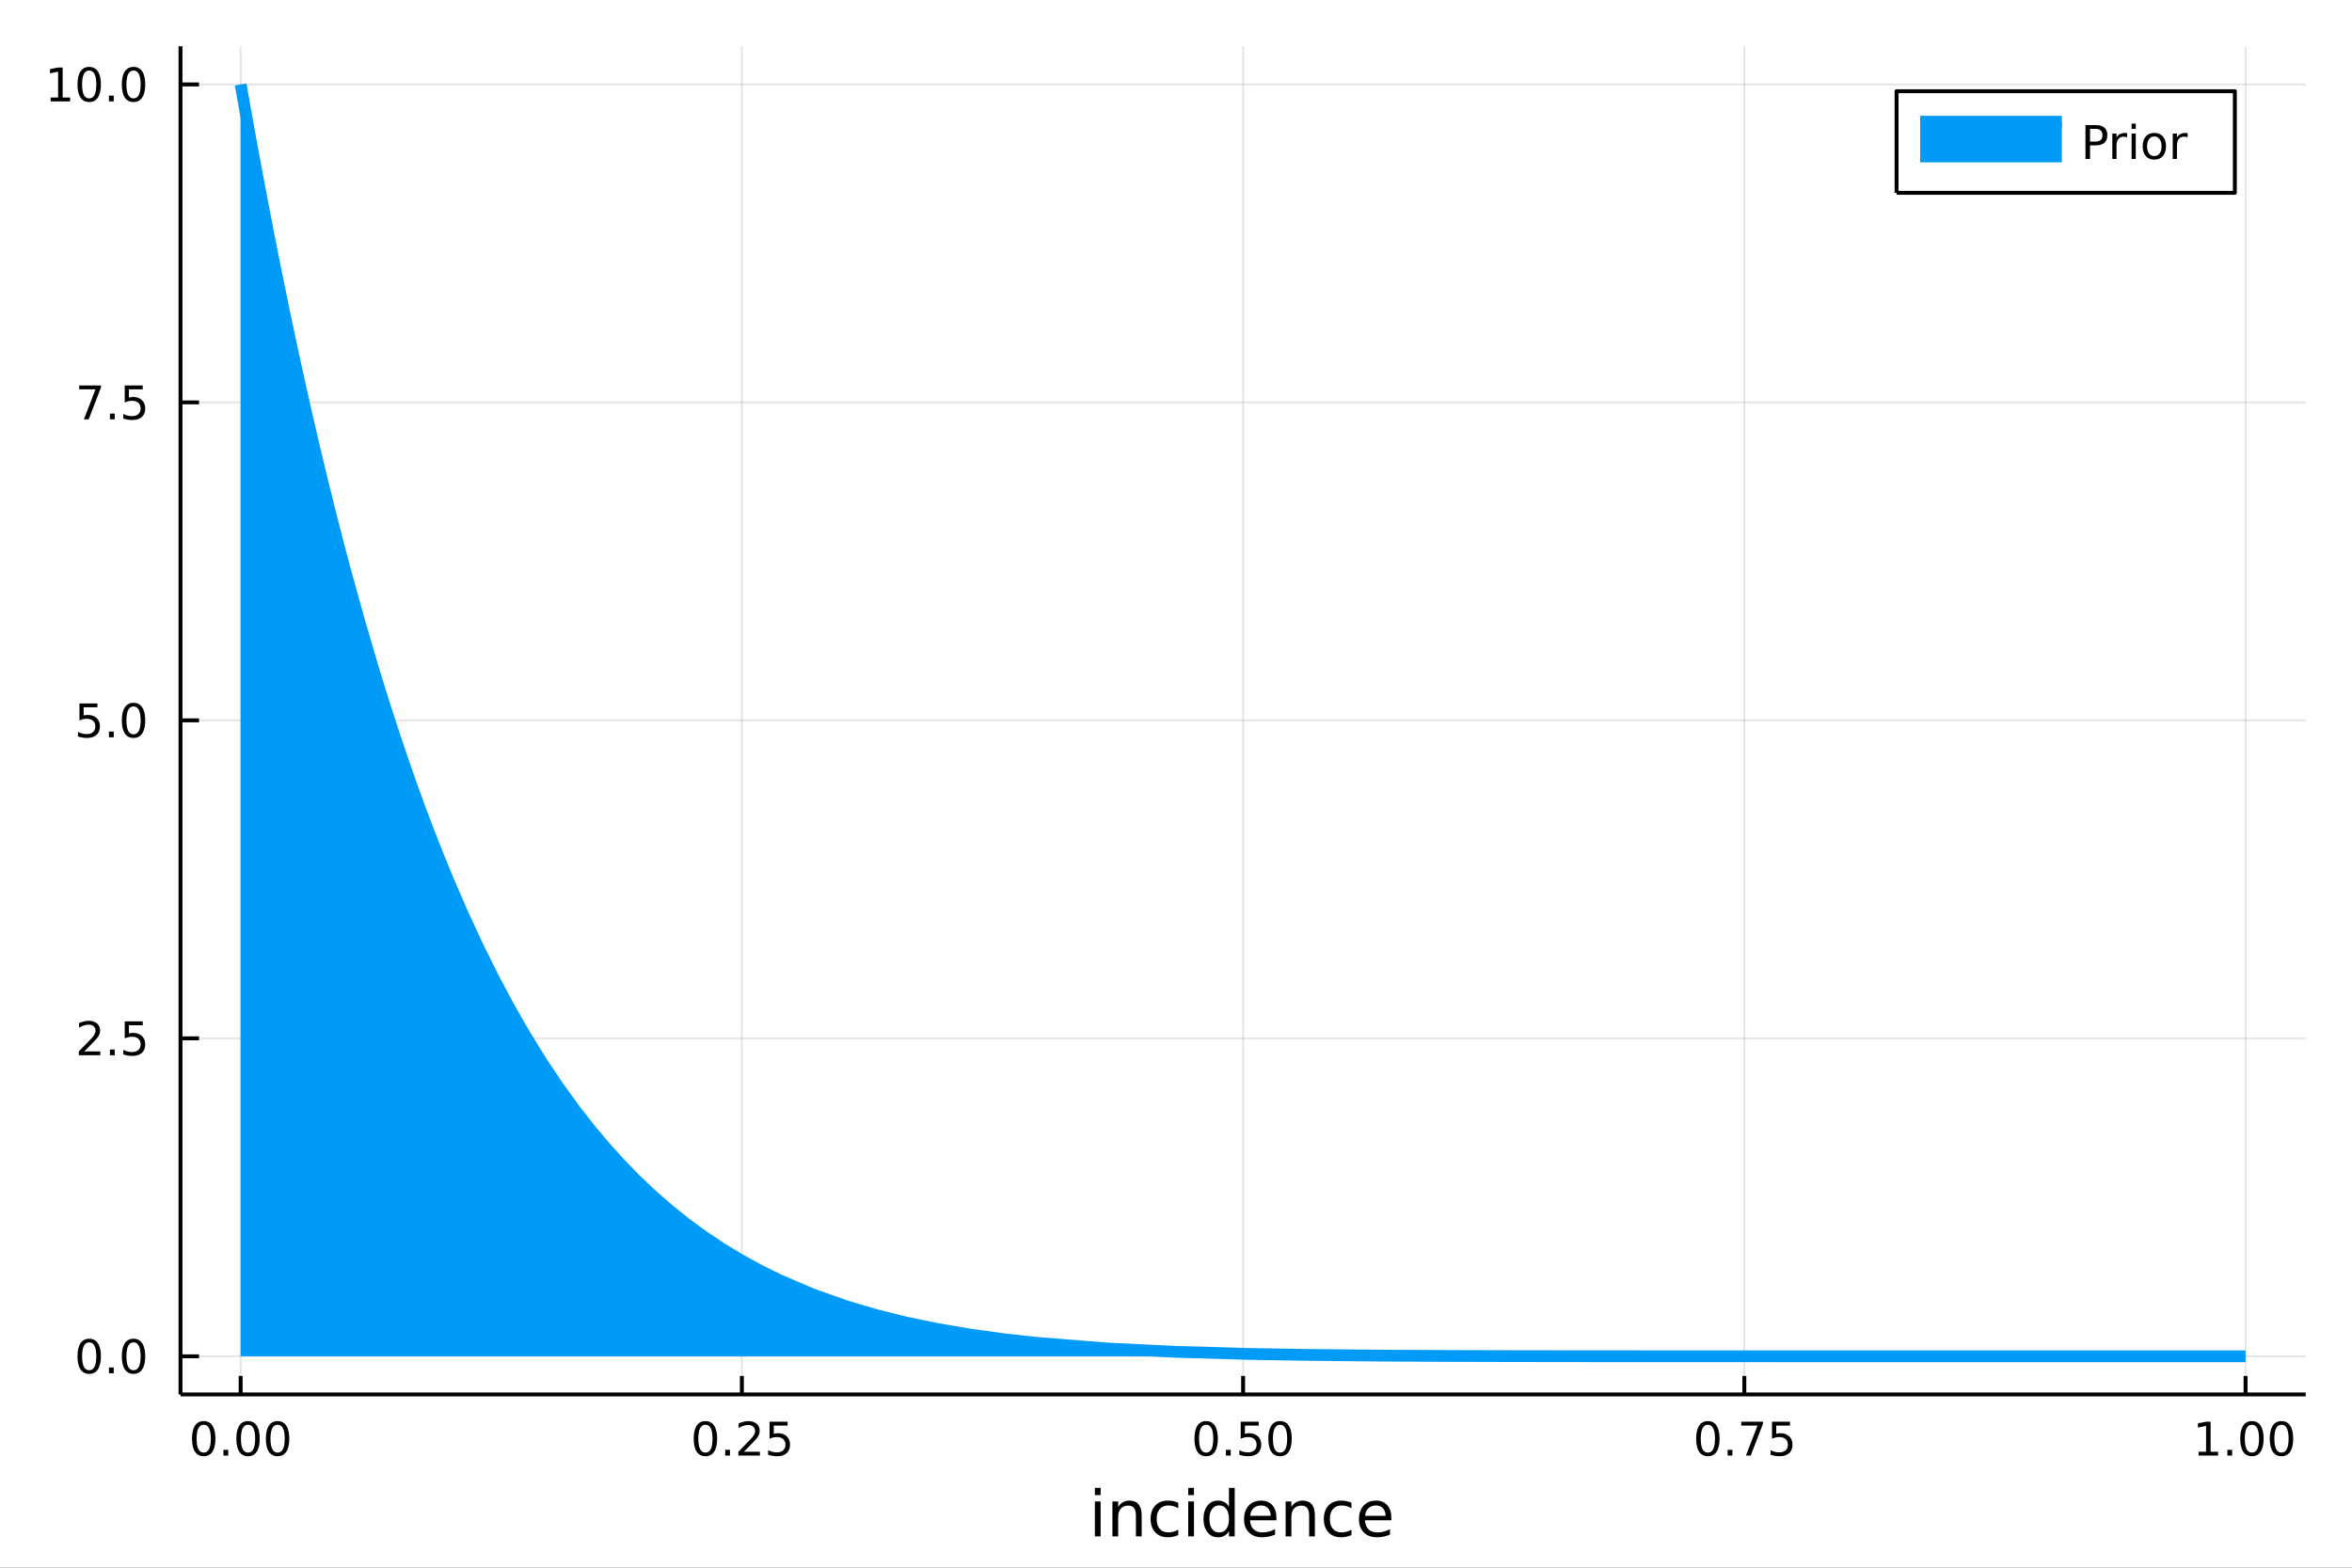 <?xml version="1.0" encoding="utf-8"?>
<svg xmlns="http://www.w3.org/2000/svg" xmlns:xlink="http://www.w3.org/1999/xlink" width="600" height="400" viewBox="0 0 2400 1600">
<rect x="0" y="0" width="2400" height="1600" fill="#333333" stroke="none"/>
<defs>
  <clipPath id="clip310">
    <rect x="0" y="0" width="2400" height="1600"/>
  </clipPath>
</defs>
<path clip-path="url(#clip310)" d="
M0 1600 L2400 1600 L2400 0 L0 0  Z
  " fill="#ffffff" fill-rule="evenodd" fill-opacity="1"/>
<defs>
  <clipPath id="clip311">
    <rect x="480" y="0" width="1681" height="1600"/>
  </clipPath>
</defs>
<path clip-path="url(#clip310)" d="
M184.191 1423.18 L2352.76 1423.18 L2352.76 47.244 L184.191 47.244  Z
  " fill="#ffffff" fill-rule="evenodd" fill-opacity="1"/>
<defs>
  <clipPath id="clip312">
    <rect x="184" y="47" width="2170" height="1377"/>
  </clipPath>
</defs>
<polyline clip-path="url(#clip312)" style="stroke:#000000; stroke-linecap:butt; stroke-linejoin:round; stroke-width:2; stroke-opacity:0.1; fill:none" points="
  245.565,1423.18 245.565,47.244 
  "/>
<polyline clip-path="url(#clip312)" style="stroke:#000000; stroke-linecap:butt; stroke-linejoin:round; stroke-width:2; stroke-opacity:0.1; fill:none" points="
  757.019,1423.18 757.019,47.244 
  "/>
<polyline clip-path="url(#clip312)" style="stroke:#000000; stroke-linecap:butt; stroke-linejoin:round; stroke-width:2; stroke-opacity:0.1; fill:none" points="
  1268.47,1423.18 1268.47,47.244 
  "/>
<polyline clip-path="url(#clip312)" style="stroke:#000000; stroke-linecap:butt; stroke-linejoin:round; stroke-width:2; stroke-opacity:0.1; fill:none" points="
  1779.93,1423.18 1779.93,47.244 
  "/>
<polyline clip-path="url(#clip312)" style="stroke:#000000; stroke-linecap:butt; stroke-linejoin:round; stroke-width:2; stroke-opacity:0.1; fill:none" points="
  2291.38,1423.18 2291.38,47.244 
  "/>
<polyline clip-path="url(#clip310)" style="stroke:#000000; stroke-linecap:butt; stroke-linejoin:round; stroke-width:4; stroke-opacity:1; fill:none" points="
  184.191,1423.18 2352.76,1423.18 
  "/>
<polyline clip-path="url(#clip310)" style="stroke:#000000; stroke-linecap:butt; stroke-linejoin:round; stroke-width:4; stroke-opacity:1; fill:none" points="
  245.565,1423.18 245.565,1404.28 
  "/>
<polyline clip-path="url(#clip310)" style="stroke:#000000; stroke-linecap:butt; stroke-linejoin:round; stroke-width:4; stroke-opacity:1; fill:none" points="
  757.019,1423.18 757.019,1404.28 
  "/>
<polyline clip-path="url(#clip310)" style="stroke:#000000; stroke-linecap:butt; stroke-linejoin:round; stroke-width:4; stroke-opacity:1; fill:none" points="
  1268.47,1423.18 1268.47,1404.28 
  "/>
<polyline clip-path="url(#clip310)" style="stroke:#000000; stroke-linecap:butt; stroke-linejoin:round; stroke-width:4; stroke-opacity:1; fill:none" points="
  1779.93,1423.18 1779.93,1404.28 
  "/>
<polyline clip-path="url(#clip310)" style="stroke:#000000; stroke-linecap:butt; stroke-linejoin:round; stroke-width:4; stroke-opacity:1; fill:none" points="
  2291.38,1423.18 2291.38,1404.28 
  "/>
<path clip-path="url(#clip310)" d="M207.869 1454.1 Q204.258 1454.1 202.429 1457.66 Q200.623 1461.2 200.623 1468.33 Q200.623 1475.44 202.429 1479.01 Q204.258 1482.55 207.869 1482.55 Q211.503 1482.55 213.308 1479.01 Q215.137 1475.44 215.137 1468.33 Q215.137 1461.2 213.308 1457.66 Q211.503 1454.1 207.869 1454.1 M207.869 1450.39 Q213.679 1450.39 216.734 1455 Q219.813 1459.58 219.813 1468.33 Q219.813 1477.06 216.734 1481.67 Q213.679 1486.25 207.869 1486.25 Q202.058 1486.25 198.98 1481.67 Q195.924 1477.06 195.924 1468.33 Q195.924 1459.58 198.98 1455 Q202.058 1450.39 207.869 1450.39 Z" fill="#000000" fill-rule="evenodd" fill-opacity="1" /><path clip-path="url(#clip310)" d="M228.031 1479.7 L232.915 1479.7 L232.915 1485.58 L228.031 1485.58 L228.031 1479.7 Z" fill="#000000" fill-rule="evenodd" fill-opacity="1" /><path clip-path="url(#clip310)" d="M253.1 1454.1 Q249.489 1454.1 247.66 1457.66 Q245.855 1461.2 245.855 1468.33 Q245.855 1475.44 247.66 1479.01 Q249.489 1482.55 253.1 1482.55 Q256.734 1482.55 258.54 1479.01 Q260.368 1475.44 260.368 1468.33 Q260.368 1461.2 258.54 1457.66 Q256.734 1454.1 253.1 1454.1 M253.1 1450.39 Q258.91 1450.39 261.966 1455 Q265.044 1459.58 265.044 1468.33 Q265.044 1477.06 261.966 1481.67 Q258.91 1486.25 253.1 1486.25 Q247.29 1486.25 244.211 1481.67 Q241.155 1477.06 241.155 1468.33 Q241.155 1459.58 244.211 1455 Q247.29 1450.39 253.1 1450.39 Z" fill="#000000" fill-rule="evenodd" fill-opacity="1" /><path clip-path="url(#clip310)" d="M283.262 1454.1 Q279.651 1454.1 277.822 1457.66 Q276.016 1461.2 276.016 1468.33 Q276.016 1475.44 277.822 1479.01 Q279.651 1482.55 283.262 1482.55 Q286.896 1482.55 288.702 1479.01 Q290.53 1475.44 290.53 1468.33 Q290.53 1461.2 288.702 1457.66 Q286.896 1454.1 283.262 1454.1 M283.262 1450.39 Q289.072 1450.39 292.127 1455 Q295.206 1459.58 295.206 1468.33 Q295.206 1477.06 292.127 1481.67 Q289.072 1486.25 283.262 1486.25 Q277.452 1486.25 274.373 1481.67 Q271.317 1477.06 271.317 1468.33 Q271.317 1459.58 274.373 1455 Q277.452 1450.39 283.262 1450.39 Z" fill="#000000" fill-rule="evenodd" fill-opacity="1" /><path clip-path="url(#clip310)" d="M719.82 1454.1 Q716.209 1454.1 714.381 1457.66 Q712.575 1461.2 712.575 1468.33 Q712.575 1475.44 714.381 1479.01 Q716.209 1482.55 719.82 1482.55 Q723.455 1482.55 725.26 1479.01 Q727.089 1475.44 727.089 1468.33 Q727.089 1461.2 725.26 1457.66 Q723.455 1454.1 719.82 1454.1 M719.82 1450.39 Q725.631 1450.39 728.686 1455 Q731.765 1459.58 731.765 1468.33 Q731.765 1477.06 728.686 1481.67 Q725.631 1486.25 719.82 1486.25 Q714.01 1486.25 710.932 1481.67 Q707.876 1477.06 707.876 1468.33 Q707.876 1459.58 710.932 1455 Q714.01 1450.39 719.82 1450.39 Z" fill="#000000" fill-rule="evenodd" fill-opacity="1" /><path clip-path="url(#clip310)" d="M739.982 1479.7 L744.867 1479.7 L744.867 1485.58 L739.982 1485.58 L739.982 1479.7 Z" fill="#000000" fill-rule="evenodd" fill-opacity="1" /><path clip-path="url(#clip310)" d="M759.079 1481.64 L775.399 1481.64 L775.399 1485.58 L753.454 1485.58 L753.454 1481.64 Q756.116 1478.89 760.7 1474.26 Q765.306 1469.61 766.487 1468.27 Q768.732 1465.74 769.612 1464.01 Q770.515 1462.25 770.515 1460.56 Q770.515 1457.8 768.57 1456.07 Q766.649 1454.33 763.547 1454.33 Q761.348 1454.33 758.894 1455.09 Q756.464 1455.86 753.686 1457.41 L753.686 1452.69 Q756.51 1451.55 758.964 1450.97 Q761.417 1450.39 763.454 1450.39 Q768.825 1450.39 772.019 1453.08 Q775.214 1455.77 775.214 1460.26 Q775.214 1462.39 774.403 1464.31 Q773.616 1466.2 771.51 1468.8 Q770.931 1469.47 767.829 1472.69 Q764.728 1475.88 759.079 1481.64 Z" fill="#000000" fill-rule="evenodd" fill-opacity="1" /><path clip-path="url(#clip310)" d="M785.26 1451.02 L803.616 1451.02 L803.616 1454.96 L789.542 1454.96 L789.542 1463.43 Q790.561 1463.08 791.579 1462.92 Q792.598 1462.73 793.616 1462.73 Q799.403 1462.73 802.783 1465.9 Q806.162 1469.08 806.162 1474.49 Q806.162 1480.07 802.69 1483.17 Q799.218 1486.25 792.899 1486.25 Q790.723 1486.25 788.454 1485.88 Q786.209 1485.51 783.801 1484.77 L783.801 1480.07 Q785.885 1481.2 788.107 1481.76 Q790.329 1482.32 792.806 1482.32 Q796.811 1482.32 799.149 1480.21 Q801.487 1478.1 801.487 1474.49 Q801.487 1470.88 799.149 1468.77 Q796.811 1466.67 792.806 1466.67 Q790.931 1466.67 789.056 1467.08 Q787.204 1467.5 785.26 1468.38 L785.26 1451.02 Z" fill="#000000" fill-rule="evenodd" fill-opacity="1" /><path clip-path="url(#clip310)" d="M1230.78 1454.1 Q1227.17 1454.1 1225.34 1457.66 Q1223.53 1461.2 1223.53 1468.33 Q1223.53 1475.44 1225.34 1479.01 Q1227.17 1482.55 1230.78 1482.55 Q1234.41 1482.55 1236.22 1479.01 Q1238.05 1475.44 1238.05 1468.33 Q1238.05 1461.2 1236.22 1457.66 Q1234.41 1454.1 1230.78 1454.1 M1230.78 1450.39 Q1236.59 1450.39 1239.64 1455 Q1242.72 1459.58 1242.72 1468.33 Q1242.72 1477.06 1239.64 1481.67 Q1236.59 1486.25 1230.78 1486.25 Q1224.97 1486.25 1221.89 1481.67 Q1218.83 1477.06 1218.83 1468.33 Q1218.83 1459.58 1221.89 1455 Q1224.97 1450.39 1230.78 1450.39 Z" fill="#000000" fill-rule="evenodd" fill-opacity="1" /><path clip-path="url(#clip310)" d="M1250.94 1479.7 L1255.82 1479.7 L1255.82 1485.58 L1250.94 1485.58 L1250.94 1479.7 Z" fill="#000000" fill-rule="evenodd" fill-opacity="1" /><path clip-path="url(#clip310)" d="M1266.05 1451.02 L1284.41 1451.02 L1284.41 1454.96 L1270.34 1454.96 L1270.34 1463.43 Q1271.36 1463.08 1272.37 1462.92 Q1273.39 1462.73 1274.41 1462.73 Q1280.2 1462.73 1283.58 1465.9 Q1286.96 1469.08 1286.96 1474.49 Q1286.96 1480.07 1283.48 1483.17 Q1280.01 1486.25 1273.69 1486.25 Q1271.52 1486.25 1269.25 1485.88 Q1267 1485.51 1264.6 1484.77 L1264.6 1480.07 Q1266.68 1481.2 1268.9 1481.76 Q1271.12 1482.32 1273.6 1482.32 Q1277.61 1482.32 1279.94 1480.21 Q1282.28 1478.1 1282.28 1474.49 Q1282.28 1470.88 1279.94 1468.77 Q1277.61 1466.67 1273.6 1466.67 Q1271.73 1466.67 1269.85 1467.08 Q1268 1467.5 1266.05 1468.38 L1266.05 1451.02 Z" fill="#000000" fill-rule="evenodd" fill-opacity="1" /><path clip-path="url(#clip310)" d="M1306.17 1454.1 Q1302.56 1454.1 1300.73 1457.66 Q1298.92 1461.2 1298.92 1468.33 Q1298.92 1475.44 1300.73 1479.01 Q1302.56 1482.55 1306.17 1482.55 Q1309.8 1482.55 1311.61 1479.01 Q1313.44 1475.44 1313.44 1468.33 Q1313.44 1461.2 1311.61 1457.66 Q1309.8 1454.1 1306.17 1454.1 M1306.17 1450.39 Q1311.98 1450.39 1315.04 1455 Q1318.11 1459.58 1318.11 1468.33 Q1318.11 1477.06 1315.04 1481.67 Q1311.98 1486.25 1306.17 1486.25 Q1300.36 1486.25 1297.28 1481.67 Q1294.23 1477.06 1294.23 1468.33 Q1294.23 1459.58 1297.28 1455 Q1300.36 1450.39 1306.17 1450.39 Z" fill="#000000" fill-rule="evenodd" fill-opacity="1" /><path clip-path="url(#clip310)" d="M1742.73 1454.1 Q1739.12 1454.1 1737.29 1457.66 Q1735.48 1461.2 1735.48 1468.33 Q1735.48 1475.44 1737.29 1479.01 Q1739.12 1482.55 1742.73 1482.55 Q1746.36 1482.55 1748.17 1479.01 Q1750 1475.44 1750 1468.33 Q1750 1461.2 1748.17 1457.66 Q1746.36 1454.1 1742.73 1454.1 M1742.73 1450.39 Q1748.54 1450.39 1751.59 1455 Q1754.67 1459.58 1754.67 1468.33 Q1754.67 1477.06 1751.59 1481.67 Q1748.54 1486.25 1742.73 1486.25 Q1736.92 1486.25 1733.84 1481.67 Q1730.78 1477.06 1730.78 1468.33 Q1730.78 1459.58 1733.84 1455 Q1736.92 1450.39 1742.73 1450.39 Z" fill="#000000" fill-rule="evenodd" fill-opacity="1" /><path clip-path="url(#clip310)" d="M1762.89 1479.7 L1767.77 1479.7 L1767.77 1485.58 L1762.89 1485.58 L1762.89 1479.7 Z" fill="#000000" fill-rule="evenodd" fill-opacity="1" /><path clip-path="url(#clip310)" d="M1776.78 1451.02 L1799 1451.02 L1799 1453.01 L1786.46 1485.58 L1781.57 1485.58 L1793.38 1454.96 L1776.78 1454.96 L1776.78 1451.02 Z" fill="#000000" fill-rule="evenodd" fill-opacity="1" /><path clip-path="url(#clip310)" d="M1808.17 1451.02 L1826.52 1451.02 L1826.52 1454.96 L1812.45 1454.96 L1812.45 1463.43 Q1813.47 1463.08 1814.49 1462.92 Q1815.51 1462.73 1816.52 1462.73 Q1822.31 1462.73 1825.69 1465.9 Q1829.07 1469.08 1829.07 1474.49 Q1829.07 1480.07 1825.6 1483.17 Q1822.13 1486.25 1815.81 1486.25 Q1813.63 1486.25 1811.36 1485.88 Q1809.12 1485.51 1806.71 1484.77 L1806.71 1480.07 Q1808.79 1481.2 1811.02 1481.76 Q1813.24 1482.32 1815.71 1482.32 Q1819.72 1482.32 1822.06 1480.21 Q1824.39 1478.1 1824.39 1474.49 Q1824.39 1470.88 1822.06 1468.77 Q1819.72 1466.67 1815.71 1466.67 Q1813.84 1466.67 1811.96 1467.08 Q1810.11 1467.5 1808.17 1468.38 L1808.17 1451.02 Z" fill="#000000" fill-rule="evenodd" fill-opacity="1" /><path clip-path="url(#clip310)" d="M2243.45 1481.64 L2251.09 1481.64 L2251.09 1455.28 L2242.78 1456.95 L2242.78 1452.69 L2251.05 1451.02 L2255.72 1451.02 L2255.72 1481.64 L2263.36 1481.64 L2263.36 1485.58 L2243.45 1485.58 L2243.45 1481.64 Z" fill="#000000" fill-rule="evenodd" fill-opacity="1" /><path clip-path="url(#clip310)" d="M2272.81 1479.7 L2277.69 1479.7 L2277.69 1485.58 L2272.81 1485.58 L2272.81 1479.7 Z" fill="#000000" fill-rule="evenodd" fill-opacity="1" /><path clip-path="url(#clip310)" d="M2297.87 1454.1 Q2294.26 1454.1 2292.43 1457.66 Q2290.63 1461.2 2290.63 1468.33 Q2290.63 1475.44 2292.43 1479.01 Q2294.26 1482.55 2297.87 1482.55 Q2301.51 1482.55 2303.31 1479.01 Q2305.14 1475.44 2305.14 1468.33 Q2305.14 1461.2 2303.31 1457.66 Q2301.51 1454.1 2297.87 1454.1 M2297.87 1450.39 Q2303.68 1450.39 2306.74 1455 Q2309.82 1459.58 2309.82 1468.33 Q2309.82 1477.06 2306.74 1481.67 Q2303.68 1486.25 2297.87 1486.25 Q2292.06 1486.25 2288.99 1481.67 Q2285.93 1477.06 2285.93 1468.33 Q2285.93 1459.58 2288.99 1455 Q2292.06 1450.39 2297.87 1450.39 Z" fill="#000000" fill-rule="evenodd" fill-opacity="1" /><path clip-path="url(#clip310)" d="M2328.04 1454.1 Q2324.43 1454.1 2322.6 1457.66 Q2320.79 1461.2 2320.79 1468.33 Q2320.79 1475.44 2322.6 1479.01 Q2324.43 1482.55 2328.04 1482.55 Q2331.67 1482.55 2333.48 1479.01 Q2335.3 1475.44 2335.3 1468.33 Q2335.3 1461.2 2333.48 1457.66 Q2331.67 1454.1 2328.04 1454.1 M2328.04 1450.39 Q2333.85 1450.39 2336.9 1455 Q2339.98 1459.58 2339.98 1468.33 Q2339.98 1477.06 2336.9 1481.67 Q2333.85 1486.25 2328.04 1486.25 Q2322.23 1486.25 2319.15 1481.67 Q2316.09 1477.06 2316.09 1468.33 Q2316.09 1459.58 2319.15 1455 Q2322.23 1450.39 2328.04 1450.39 Z" fill="#000000" fill-rule="evenodd" fill-opacity="1" /><path clip-path="url(#clip310)" d="M1117.22 1532.4 L1123.08 1532.4 L1123.08 1568.04 L1117.22 1568.04 L1117.22 1532.4 M1117.22 1518.52 L1123.08 1518.52 L1123.08 1525.93 L1117.22 1525.93 L1117.22 1518.52 Z" fill="#000000" fill-rule="evenodd" fill-opacity="1" /><path clip-path="url(#clip310)" d="M1164.97 1546.53 L1164.97 1568.04 L1159.11 1568.04 L1159.11 1546.72 Q1159.11 1541.66 1157.14 1539.14 Q1155.16 1536.63 1151.22 1536.63 Q1146.47 1536.63 1143.74 1539.65 Q1141 1542.68 1141 1547.9 L1141 1568.04 L1135.11 1568.04 L1135.11 1532.4 L1141 1532.4 L1141 1537.93 Q1143.1 1534.72 1145.93 1533.13 Q1148.8 1531.54 1152.52 1531.54 Q1158.66 1531.54 1161.82 1535.36 Q1164.97 1539.14 1164.97 1546.53 Z" fill="#000000" fill-rule="evenodd" fill-opacity="1" /><path clip-path="url(#clip310)" d="M1202.3 1533.76 L1202.3 1539.24 Q1199.82 1537.87 1197.3 1537.2 Q1194.82 1536.5 1192.28 1536.5 Q1186.58 1536.5 1183.43 1540.13 Q1180.28 1543.73 1180.28 1550.25 Q1180.28 1556.78 1183.43 1560.4 Q1186.58 1564 1192.28 1564 Q1194.82 1564 1197.3 1563.33 Q1199.82 1562.63 1202.3 1561.26 L1202.3 1566.68 Q1199.85 1567.82 1197.21 1568.39 Q1194.6 1568.97 1191.64 1568.97 Q1183.59 1568.97 1178.84 1563.91 Q1174.1 1558.85 1174.1 1550.25 Q1174.1 1541.53 1178.88 1536.53 Q1183.68 1531.54 1192.02 1531.54 Q1194.73 1531.54 1197.3 1532.11 Q1199.88 1532.65 1202.3 1533.76 Z" fill="#000000" fill-rule="evenodd" fill-opacity="1" /><path clip-path="url(#clip310)" d="M1212.49 1532.4 L1218.34 1532.4 L1218.34 1568.04 L1212.49 1568.04 L1212.49 1532.4 M1212.49 1518.52 L1218.34 1518.52 L1218.34 1525.93 L1212.49 1525.93 L1212.49 1518.52 Z" fill="#000000" fill-rule="evenodd" fill-opacity="1" /><path clip-path="url(#clip310)" d="M1254.05 1537.81 L1254.05 1518.52 L1259.91 1518.52 L1259.91 1568.04 L1254.05 1568.04 L1254.05 1562.7 Q1252.21 1565.88 1249.38 1567.44 Q1246.58 1568.97 1242.63 1568.97 Q1236.17 1568.97 1232.09 1563.81 Q1228.05 1558.65 1228.05 1550.25 Q1228.05 1541.85 1232.09 1536.69 Q1236.17 1531.54 1242.63 1531.54 Q1246.58 1531.54 1249.38 1533.1 Q1252.21 1534.62 1254.05 1537.81 M1234.1 1550.25 Q1234.1 1556.71 1236.74 1560.4 Q1239.41 1564.07 1244.06 1564.07 Q1248.71 1564.07 1251.38 1560.4 Q1254.05 1556.71 1254.05 1550.25 Q1254.05 1543.79 1251.38 1540.13 Q1248.71 1536.44 1244.06 1536.44 Q1239.41 1536.44 1236.74 1540.13 Q1234.1 1543.79 1234.1 1550.25 Z" fill="#000000" fill-rule="evenodd" fill-opacity="1" /><path clip-path="url(#clip310)" d="M1302.47 1548.76 L1302.47 1551.62 L1275.54 1551.62 Q1275.92 1557.67 1279.17 1560.85 Q1282.45 1564 1288.27 1564 Q1291.64 1564 1294.8 1563.17 Q1297.98 1562.35 1301.1 1560.69 L1301.1 1566.23 Q1297.95 1567.57 1294.64 1568.27 Q1291.33 1568.97 1287.92 1568.97 Q1279.39 1568.97 1274.39 1564 Q1269.43 1559.04 1269.43 1550.57 Q1269.43 1541.82 1274.14 1536.69 Q1278.88 1531.54 1286.9 1531.54 Q1294.1 1531.54 1298.26 1536.18 Q1302.47 1540.8 1302.47 1548.76 M1296.61 1547.04 Q1296.55 1542.23 1293.9 1539.37 Q1291.29 1536.5 1286.97 1536.5 Q1282.06 1536.5 1279.1 1539.27 Q1276.18 1542.04 1275.73 1547.07 L1296.61 1547.04 Z" fill="#000000" fill-rule="evenodd" fill-opacity="1" /><path clip-path="url(#clip310)" d="M1341.71 1546.53 L1341.71 1568.04 L1335.85 1568.04 L1335.85 1546.72 Q1335.85 1541.66 1333.88 1539.14 Q1331.91 1536.63 1327.96 1536.63 Q1323.22 1536.63 1320.48 1539.65 Q1317.74 1542.68 1317.74 1547.9 L1317.74 1568.04 L1311.86 1568.04 L1311.86 1532.4 L1317.74 1532.4 L1317.74 1537.93 Q1319.84 1534.72 1322.68 1533.13 Q1325.54 1531.54 1329.27 1531.54 Q1335.41 1531.54 1338.56 1535.36 Q1341.71 1539.14 1341.71 1546.53 Z" fill="#000000" fill-rule="evenodd" fill-opacity="1" /><path clip-path="url(#clip310)" d="M1379.05 1533.76 L1379.05 1539.24 Q1376.56 1537.87 1374.05 1537.2 Q1371.57 1536.5 1369.02 1536.5 Q1363.32 1536.5 1360.17 1540.13 Q1357.02 1543.73 1357.02 1550.25 Q1357.02 1556.78 1360.17 1560.4 Q1363.32 1564 1369.02 1564 Q1371.57 1564 1374.05 1563.33 Q1376.56 1562.63 1379.05 1561.26 L1379.05 1566.68 Q1376.59 1567.82 1373.95 1568.39 Q1371.34 1568.97 1368.38 1568.97 Q1360.33 1568.97 1355.59 1563.91 Q1350.85 1558.85 1350.85 1550.25 Q1350.85 1541.53 1355.62 1536.53 Q1360.43 1531.54 1368.77 1531.54 Q1371.47 1531.54 1374.05 1532.11 Q1376.63 1532.65 1379.05 1533.76 Z" fill="#000000" fill-rule="evenodd" fill-opacity="1" /><path clip-path="url(#clip310)" d="M1419.72 1548.76 L1419.72 1551.62 L1392.8 1551.62 Q1393.18 1557.67 1396.42 1560.85 Q1399.7 1564 1405.53 1564 Q1408.9 1564 1412.05 1563.17 Q1415.23 1562.35 1418.35 1560.69 L1418.35 1566.23 Q1415.2 1567.57 1411.89 1568.27 Q1408.58 1568.97 1405.18 1568.97 Q1396.65 1568.97 1391.65 1564 Q1386.68 1559.04 1386.68 1550.57 Q1386.68 1541.82 1391.4 1536.69 Q1396.14 1531.54 1404.16 1531.54 Q1411.35 1531.54 1415.52 1536.18 Q1419.72 1540.8 1419.72 1548.76 M1413.87 1547.04 Q1413.8 1542.23 1411.16 1539.37 Q1408.55 1536.5 1404.22 1536.5 Q1399.32 1536.5 1396.36 1539.27 Q1393.43 1542.04 1392.99 1547.07 L1413.87 1547.04 Z" fill="#000000" fill-rule="evenodd" fill-opacity="1" /><polyline clip-path="url(#clip312)" style="stroke:#000000; stroke-linecap:butt; stroke-linejoin:round; stroke-width:2; stroke-opacity:0.1; fill:none" points="
  184.191,1384.24 2352.76,1384.24 
  "/>
<polyline clip-path="url(#clip312)" style="stroke:#000000; stroke-linecap:butt; stroke-linejoin:round; stroke-width:2; stroke-opacity:0.1; fill:none" points="
  184.191,1059.73 2352.76,1059.73 
  "/>
<polyline clip-path="url(#clip312)" style="stroke:#000000; stroke-linecap:butt; stroke-linejoin:round; stroke-width:2; stroke-opacity:0.1; fill:none" points="
  184.191,735.212 2352.76,735.212 
  "/>
<polyline clip-path="url(#clip312)" style="stroke:#000000; stroke-linecap:butt; stroke-linejoin:round; stroke-width:2; stroke-opacity:0.1; fill:none" points="
  184.191,410.699 2352.76,410.699 
  "/>
<polyline clip-path="url(#clip312)" style="stroke:#000000; stroke-linecap:butt; stroke-linejoin:round; stroke-width:2; stroke-opacity:0.1; fill:none" points="
  184.191,86.186 2352.76,86.186 
  "/>
<polyline clip-path="url(#clip310)" style="stroke:#000000; stroke-linecap:butt; stroke-linejoin:round; stroke-width:4; stroke-opacity:1; fill:none" points="
  184.191,1423.18 184.191,47.244 
  "/>
<polyline clip-path="url(#clip310)" style="stroke:#000000; stroke-linecap:butt; stroke-linejoin:round; stroke-width:4; stroke-opacity:1; fill:none" points="
  184.191,1384.24 203.088,1384.24 
  "/>
<polyline clip-path="url(#clip310)" style="stroke:#000000; stroke-linecap:butt; stroke-linejoin:round; stroke-width:4; stroke-opacity:1; fill:none" points="
  184.191,1059.73 203.088,1059.73 
  "/>
<polyline clip-path="url(#clip310)" style="stroke:#000000; stroke-linecap:butt; stroke-linejoin:round; stroke-width:4; stroke-opacity:1; fill:none" points="
  184.191,735.212 203.088,735.212 
  "/>
<polyline clip-path="url(#clip310)" style="stroke:#000000; stroke-linecap:butt; stroke-linejoin:round; stroke-width:4; stroke-opacity:1; fill:none" points="
  184.191,410.699 203.088,410.699 
  "/>
<polyline clip-path="url(#clip310)" style="stroke:#000000; stroke-linecap:butt; stroke-linejoin:round; stroke-width:4; stroke-opacity:1; fill:none" points="
  184.191,86.186 203.088,86.186 
  "/>
<path clip-path="url(#clip310)" d="M91.015 1370.04 Q87.404 1370.04 85.575 1373.6 Q83.77 1377.14 83.77 1384.27 Q83.77 1391.38 85.575 1394.94 Q87.404 1398.49 91.015 1398.49 Q94.649 1398.49 96.455 1394.94 Q98.284 1391.38 98.284 1384.27 Q98.284 1377.14 96.455 1373.6 Q94.649 1370.04 91.015 1370.04 M91.015 1366.33 Q96.825 1366.33 99.881 1370.94 Q102.959 1375.52 102.959 1384.27 Q102.959 1393 99.881 1397.61 Q96.825 1402.19 91.015 1402.19 Q85.205 1402.19 82.126 1397.61 Q79.071 1393 79.071 1384.27 Q79.071 1375.52 82.126 1370.94 Q85.205 1366.33 91.015 1366.33 Z" fill="#000000" fill-rule="evenodd" fill-opacity="1" /><path clip-path="url(#clip310)" d="M111.177 1395.64 L116.061 1395.64 L116.061 1401.52 L111.177 1401.52 L111.177 1395.64 Z" fill="#000000" fill-rule="evenodd" fill-opacity="1" /><path clip-path="url(#clip310)" d="M136.246 1370.04 Q132.635 1370.04 130.807 1373.6 Q129.001 1377.14 129.001 1384.27 Q129.001 1391.38 130.807 1394.94 Q132.635 1398.49 136.246 1398.49 Q139.881 1398.49 141.686 1394.94 Q143.515 1391.38 143.515 1384.27 Q143.515 1377.14 141.686 1373.6 Q139.881 1370.04 136.246 1370.04 M136.246 1366.33 Q142.056 1366.33 145.112 1370.94 Q148.191 1375.52 148.191 1384.27 Q148.191 1393 145.112 1397.61 Q142.056 1402.19 136.246 1402.19 Q130.436 1402.19 127.357 1397.61 Q124.302 1393 124.302 1384.27 Q124.302 1375.52 127.357 1370.94 Q130.436 1366.33 136.246 1366.33 Z" fill="#000000" fill-rule="evenodd" fill-opacity="1" /><path clip-path="url(#clip310)" d="M86.038 1073.07 L102.358 1073.07 L102.358 1077.01 L80.413 1077.01 L80.413 1073.07 Q83.075 1070.32 87.659 1065.69 Q92.265 1061.03 93.446 1059.69 Q95.691 1057.17 96.571 1055.43 Q97.473 1053.67 97.473 1051.98 Q97.473 1049.23 95.529 1047.49 Q93.608 1045.76 90.506 1045.76 Q88.307 1045.76 85.853 1046.52 Q83.422 1047.28 80.645 1048.83 L80.645 1044.11 Q83.469 1042.98 85.922 1042.4 Q88.376 1041.82 90.413 1041.82 Q95.784 1041.82 98.978 1044.51 Q102.172 1047.19 102.172 1051.68 Q102.172 1053.81 101.362 1055.73 Q100.575 1057.63 98.469 1060.22 Q97.89 1060.89 94.788 1064.11 Q91.686 1067.31 86.038 1073.07 Z" fill="#000000" fill-rule="evenodd" fill-opacity="1" /><path clip-path="url(#clip310)" d="M112.172 1071.13 L117.057 1071.13 L117.057 1077.01 L112.172 1077.01 L112.172 1071.13 Z" fill="#000000" fill-rule="evenodd" fill-opacity="1" /><path clip-path="url(#clip310)" d="M127.288 1042.45 L145.644 1042.45 L145.644 1046.38 L131.57 1046.38 L131.57 1054.85 Q132.589 1054.51 133.607 1054.34 Q134.626 1054.16 135.644 1054.16 Q141.431 1054.16 144.811 1057.33 Q148.191 1060.5 148.191 1065.92 Q148.191 1071.5 144.718 1074.6 Q141.246 1077.68 134.927 1077.68 Q132.751 1077.68 130.482 1077.31 Q128.237 1076.94 125.83 1076.19 L125.83 1071.5 Q127.913 1072.63 130.135 1073.19 Q132.357 1073.74 134.834 1073.74 Q138.839 1073.74 141.177 1071.63 Q143.515 1069.53 143.515 1065.92 Q143.515 1062.31 141.177 1060.2 Q138.839 1058.09 134.834 1058.09 Q132.959 1058.09 131.084 1058.51 Q129.232 1058.93 127.288 1059.81 L127.288 1042.45 Z" fill="#000000" fill-rule="evenodd" fill-opacity="1" /><path clip-path="url(#clip310)" d="M81.061 717.932 L99.418 717.932 L99.418 721.867 L85.344 721.867 L85.344 730.339 Q86.362 729.992 87.381 729.83 Q88.399 729.645 89.418 729.645 Q95.205 729.645 98.585 732.816 Q101.964 735.987 101.964 741.404 Q101.964 746.983 98.492 750.085 Q95.02 753.163 88.7 753.163 Q86.524 753.163 84.256 752.793 Q82.01 752.423 79.603 751.682 L79.603 746.983 Q81.686 748.117 83.909 748.673 Q86.131 749.228 88.608 749.228 Q92.612 749.228 94.95 747.122 Q97.288 745.015 97.288 741.404 Q97.288 737.793 94.95 735.687 Q92.612 733.58 88.608 733.58 Q86.733 733.58 84.858 733.997 Q83.006 734.413 81.061 735.293 L81.061 717.932 Z" fill="#000000" fill-rule="evenodd" fill-opacity="1" /><path clip-path="url(#clip310)" d="M111.177 746.612 L116.061 746.612 L116.061 752.492 L111.177 752.492 L111.177 746.612 Z" fill="#000000" fill-rule="evenodd" fill-opacity="1" /><path clip-path="url(#clip310)" d="M136.246 721.011 Q132.635 721.011 130.807 724.575 Q129.001 728.117 129.001 735.247 Q129.001 742.353 130.807 745.918 Q132.635 749.46 136.246 749.46 Q139.881 749.46 141.686 745.918 Q143.515 742.353 143.515 735.247 Q143.515 728.117 141.686 724.575 Q139.881 721.011 136.246 721.011 M136.246 717.307 Q142.056 717.307 145.112 721.913 Q148.191 726.497 148.191 735.247 Q148.191 743.973 145.112 748.58 Q142.056 753.163 136.246 753.163 Q130.436 753.163 127.357 748.58 Q124.302 743.973 124.302 735.247 Q124.302 726.497 127.357 721.913 Q130.436 717.307 136.246 717.307 Z" fill="#000000" fill-rule="evenodd" fill-opacity="1" /><path clip-path="url(#clip310)" d="M80.83 393.419 L103.052 393.419 L103.052 395.41 L90.506 427.979 L85.622 427.979 L97.427 397.354 L80.83 397.354 L80.83 393.419 Z" fill="#000000" fill-rule="evenodd" fill-opacity="1" /><path clip-path="url(#clip310)" d="M112.172 422.099 L117.057 422.099 L117.057 427.979 L112.172 427.979 L112.172 422.099 Z" fill="#000000" fill-rule="evenodd" fill-opacity="1" /><path clip-path="url(#clip310)" d="M127.288 393.419 L145.644 393.419 L145.644 397.354 L131.57 397.354 L131.57 405.826 Q132.589 405.479 133.607 405.317 Q134.626 405.132 135.644 405.132 Q141.431 405.132 144.811 408.303 Q148.191 411.474 148.191 416.891 Q148.191 422.47 144.718 425.571 Q141.246 428.65 134.927 428.65 Q132.751 428.65 130.482 428.28 Q128.237 427.909 125.83 427.169 L125.83 422.47 Q127.913 423.604 130.135 424.159 Q132.357 424.715 134.834 424.715 Q138.839 424.715 141.177 422.608 Q143.515 420.502 143.515 416.891 Q143.515 413.28 141.177 411.173 Q138.839 409.067 134.834 409.067 Q132.959 409.067 131.084 409.484 Q129.232 409.9 127.288 410.78 L127.288 393.419 Z" fill="#000000" fill-rule="evenodd" fill-opacity="1" /><path clip-path="url(#clip310)" d="M51.663 99.531 L59.302 99.531 L59.302 73.165 L50.992 74.832 L50.992 70.572 L59.256 68.906 L63.932 68.906 L63.932 99.531 L71.571 99.531 L71.571 103.466 L51.663 103.466 L51.663 99.531 Z" fill="#000000" fill-rule="evenodd" fill-opacity="1" /><path clip-path="url(#clip310)" d="M91.015 71.984 Q87.404 71.984 85.575 75.549 Q83.77 79.091 83.77 86.22 Q83.77 93.327 85.575 96.892 Q87.404 100.433 91.015 100.433 Q94.649 100.433 96.455 96.892 Q98.284 93.327 98.284 86.22 Q98.284 79.091 96.455 75.549 Q94.649 71.984 91.015 71.984 M91.015 68.281 Q96.825 68.281 99.881 72.887 Q102.959 77.47 102.959 86.22 Q102.959 94.947 99.881 99.554 Q96.825 104.137 91.015 104.137 Q85.205 104.137 82.126 99.554 Q79.071 94.947 79.071 86.22 Q79.071 77.47 82.126 72.887 Q85.205 68.281 91.015 68.281 Z" fill="#000000" fill-rule="evenodd" fill-opacity="1" /><path clip-path="url(#clip310)" d="M111.177 97.586 L116.061 97.586 L116.061 103.466 L111.177 103.466 L111.177 97.586 Z" fill="#000000" fill-rule="evenodd" fill-opacity="1" /><path clip-path="url(#clip310)" d="M136.246 71.984 Q132.635 71.984 130.807 75.549 Q129.001 79.091 129.001 86.22 Q129.001 93.327 130.807 96.892 Q132.635 100.433 136.246 100.433 Q139.881 100.433 141.686 96.892 Q143.515 93.327 143.515 86.22 Q143.515 79.091 141.686 75.549 Q139.881 71.984 136.246 71.984 M136.246 68.281 Q142.056 68.281 145.112 72.887 Q148.191 77.47 148.191 86.22 Q148.191 94.947 145.112 99.554 Q142.056 104.137 136.246 104.137 Q130.436 104.137 127.357 99.554 Q124.302 94.947 124.302 86.22 Q124.302 77.47 127.357 72.887 Q130.436 68.281 136.246 68.281 Z" fill="#000000" fill-rule="evenodd" fill-opacity="1" /><path clip-path="url(#clip312)" d="
M245.565 86.186 L248.895 105.077 L252.225 123.724 L255.555 142.129 L258.885 160.294 L266.582 201.385 L274.279 241.244 L281.976 279.906 L289.674 317.4 L297.371 353.759 
  L305.068 389.012 L312.766 423.189 L320.463 456.318 L328.16 488.429 L335.858 519.548 L343.555 549.702 L351.252 578.918 L366.647 634.637 L382.041 686.902 L391.293 716.729 
  L400.544 745.417 L409.796 773.003 L419.048 799.526 L428.299 825.02 L437.551 849.522 L446.802 873.064 L456.054 895.681 L471.698 931.908 L487.342 965.727 L502.986 997.279 
  L518.63 1026.7 L535.624 1056.39 L552.618 1083.87 L569.612 1109.28 L586.605 1132.76 L602.272 1152.81 L617.939 1171.43 L633.606 1188.7 L649.273 1204.72 L666.069 1220.59 
  L682.866 1235.19 L699.662 1248.63 L716.459 1260.98 L735.919 1274.03 L755.38 1285.83 L774.84 1296.5 L794.3 1306.13 L828.889 1320.95 L863.477 1333.21 L893.808 1342.18 
  L924.138 1349.72 L957.207 1356.54 L990.276 1362.14 L1023.54 1366.74 L1056.81 1370.46 L1130.36 1376.31 L1200.35 1379.71 L1273.12 1381.8 L1334.38 1382.85 L1409.17 1383.57 
  L1477.68 1383.91 L1540.96 1384.08 L1605.06 1384.17 L1676.89 1384.21 L1741.98 1384.23 L1816.51 1384.24 L1885.52 1384.24 L1953.55 1384.24 L2019.6 1384.24 L2087.32 1384.24 
  L2161.5 1384.24 L2269.27 1384.24 L2291.38 1384.24 L2291.38 1384.24 L2269.27 1384.24 L2161.5 1384.24 L2087.32 1384.24 L2019.6 1384.24 L1953.55 1384.24 L1885.52 1384.24 
  L1816.51 1384.24 L1741.98 1384.24 L1676.89 1384.24 L1605.06 1384.24 L1540.96 1384.24 L1477.68 1384.24 L1409.17 1384.24 L1334.38 1384.24 L1273.12 1384.24 L1200.35 1384.24 
  L1130.36 1384.24 L1056.81 1384.24 L1023.54 1384.24 L990.276 1384.24 L957.207 1384.24 L924.138 1384.24 L893.808 1384.24 L863.477 1384.24 L828.889 1384.24 L794.3 1384.24 
  L774.84 1384.24 L755.38 1384.24 L735.919 1384.24 L716.459 1384.24 L699.662 1384.24 L682.866 1384.24 L666.069 1384.24 L649.273 1384.24 L633.606 1384.24 L617.939 1384.24 
  L602.272 1384.24 L586.605 1384.24 L569.612 1384.24 L552.618 1384.24 L535.624 1384.24 L518.63 1384.24 L502.986 1384.24 L487.342 1384.24 L471.698 1384.24 L456.054 1384.24 
  L446.802 1384.24 L437.551 1384.24 L428.299 1384.24 L419.048 1384.24 L409.796 1384.24 L400.544 1384.24 L391.293 1384.24 L382.041 1384.24 L366.647 1384.24 L351.252 1384.24 
  L343.555 1384.24 L335.858 1384.24 L328.16 1384.24 L320.463 1384.24 L312.766 1384.24 L305.068 1384.24 L297.371 1384.24 L289.674 1384.24 L281.976 1384.24 L274.279 1384.24 
  L266.582 1384.24 L258.885 1384.24 L255.555 1384.24 L252.225 1384.24 L248.895 1384.24 L245.565 1384.24  Z
  " fill="#009af9" fill-rule="evenodd" fill-opacity="1"/>
<polyline clip-path="url(#clip312)" style="stroke:#009af9; stroke-linecap:butt; stroke-linejoin:round; stroke-width:12; stroke-opacity:1; fill:none" points="
  245.565,86.186 248.895,105.077 252.225,123.724 255.555,142.129 258.885,160.294 266.582,201.385 274.279,241.244 281.976,279.906 289.674,317.4 297.371,353.759 
  305.068,389.012 312.766,423.189 320.463,456.318 328.16,488.429 335.858,519.548 343.555,549.702 351.252,578.918 366.647,634.637 382.041,686.902 391.293,716.729 
  400.544,745.417 409.796,773.003 419.048,799.526 428.299,825.02 437.551,849.522 446.802,873.064 456.054,895.681 471.698,931.908 487.342,965.727 502.986,997.279 
  518.63,1026.7 535.624,1056.39 552.618,1083.87 569.612,1109.28 586.605,1132.76 602.272,1152.81 617.939,1171.43 633.606,1188.7 649.273,1204.72 666.069,1220.59 
  682.866,1235.19 699.662,1248.63 716.459,1260.98 735.919,1274.03 755.38,1285.83 774.84,1296.5 794.3,1306.13 828.889,1320.95 863.477,1333.21 893.808,1342.18 
  924.138,1349.72 957.207,1356.54 990.276,1362.14 1023.54,1366.74 1056.81,1370.46 1130.36,1376.31 1200.35,1379.71 1273.12,1381.8 1334.38,1382.85 1409.17,1383.57 
  1477.68,1383.91 1540.96,1384.08 1605.06,1384.17 1676.89,1384.21 1741.98,1384.23 1816.51,1384.24 1885.52,1384.24 1953.55,1384.24 2019.6,1384.24 2087.32,1384.24 
  2161.5,1384.24 2269.27,1384.24 2291.38,1384.24 
  "/>
<path clip-path="url(#clip310)" d="
M1935.26 196.789 L2280.47 196.789 L2280.47 93.109 L1935.26 93.109  Z
  " fill="#ffffff" fill-rule="evenodd" fill-opacity="1"/>
<polyline clip-path="url(#clip310)" style="stroke:#000000; stroke-linecap:butt; stroke-linejoin:round; stroke-width:4; stroke-opacity:1; fill:none" points="
  1935.26,196.789 2280.47,196.789 2280.47,93.109 1935.26,93.109 1935.26,196.789 
  "/>
<path clip-path="url(#clip310)" d="
M1959.36 165.685 L2103.93 165.685 L2103.93 124.213 L1959.36 124.213 L1959.36 165.685  Z
  " fill="#009af9" fill-rule="evenodd" fill-opacity="1"/>
<polyline clip-path="url(#clip310)" style="stroke:#009af9; stroke-linecap:butt; stroke-linejoin:round; stroke-width:12; stroke-opacity:1; fill:none" points="
  1959.36,124.213 2103.93,124.213 
  "/>
<path clip-path="url(#clip310)" d="M2132.7 131.511 L2132.7 144.497 L2138.58 144.497 Q2141.84 144.497 2143.62 142.807 Q2145.41 141.118 2145.41 137.993 Q2145.41 134.891 2143.62 133.201 Q2141.84 131.511 2138.58 131.511 L2132.7 131.511 M2128.02 127.669 L2138.58 127.669 Q2144.39 127.669 2147.35 130.307 Q2150.34 132.923 2150.34 137.993 Q2150.34 143.108 2147.35 145.724 Q2144.39 148.34 2138.58 148.34 L2132.7 148.34 L2132.7 162.229 L2128.02 162.229 L2128.02 127.669 Z" fill="#000000" fill-rule="evenodd" fill-opacity="1" /><path clip-path="url(#clip310)" d="M2170.61 140.284 Q2169.9 139.868 2169.04 139.682 Q2168.21 139.474 2167.19 139.474 Q2163.58 139.474 2161.63 141.835 Q2159.71 144.173 2159.71 148.571 L2159.71 162.229 L2155.43 162.229 L2155.43 136.303 L2159.71 136.303 L2159.71 140.331 Q2161.05 137.969 2163.21 136.835 Q2165.36 135.678 2168.44 135.678 Q2168.88 135.678 2169.41 135.747 Q2169.94 135.794 2170.59 135.909 L2170.61 140.284 Z" fill="#000000" fill-rule="evenodd" fill-opacity="1" /><path clip-path="url(#clip310)" d="M2175.08 136.303 L2179.34 136.303 L2179.34 162.229 L2175.08 162.229 L2175.08 136.303 M2175.08 126.21 L2179.34 126.21 L2179.34 131.604 L2175.08 131.604 L2175.08 126.21 Z" fill="#000000" fill-rule="evenodd" fill-opacity="1" /><path clip-path="url(#clip310)" d="M2198.3 139.289 Q2194.87 139.289 2192.88 141.974 Q2190.89 144.636 2190.89 149.289 Q2190.89 153.942 2192.86 156.627 Q2194.85 159.289 2198.3 159.289 Q2201.7 159.289 2203.69 156.604 Q2205.68 153.918 2205.68 149.289 Q2205.68 144.682 2203.69 141.997 Q2201.7 139.289 2198.3 139.289 M2198.3 135.678 Q2203.85 135.678 2207.03 139.289 Q2210.2 142.9 2210.2 149.289 Q2210.2 155.655 2207.03 159.289 Q2203.85 162.9 2198.3 162.9 Q2192.72 162.9 2189.55 159.289 Q2186.4 155.655 2186.4 149.289 Q2186.4 142.9 2189.55 139.289 Q2192.72 135.678 2198.3 135.678 Z" fill="#000000" fill-rule="evenodd" fill-opacity="1" /><path clip-path="url(#clip310)" d="M2232.28 140.284 Q2231.56 139.868 2230.71 139.682 Q2229.87 139.474 2228.85 139.474 Q2225.24 139.474 2223.3 141.835 Q2221.38 144.173 2221.38 148.571 L2221.38 162.229 L2217.09 162.229 L2217.09 136.303 L2221.38 136.303 L2221.38 140.331 Q2222.72 137.969 2224.87 136.835 Q2227.03 135.678 2230.1 135.678 Q2230.54 135.678 2231.08 135.747 Q2231.61 135.794 2232.26 135.909 L2232.28 140.284 Z" fill="#000000" fill-rule="evenodd" fill-opacity="1" /></svg>
